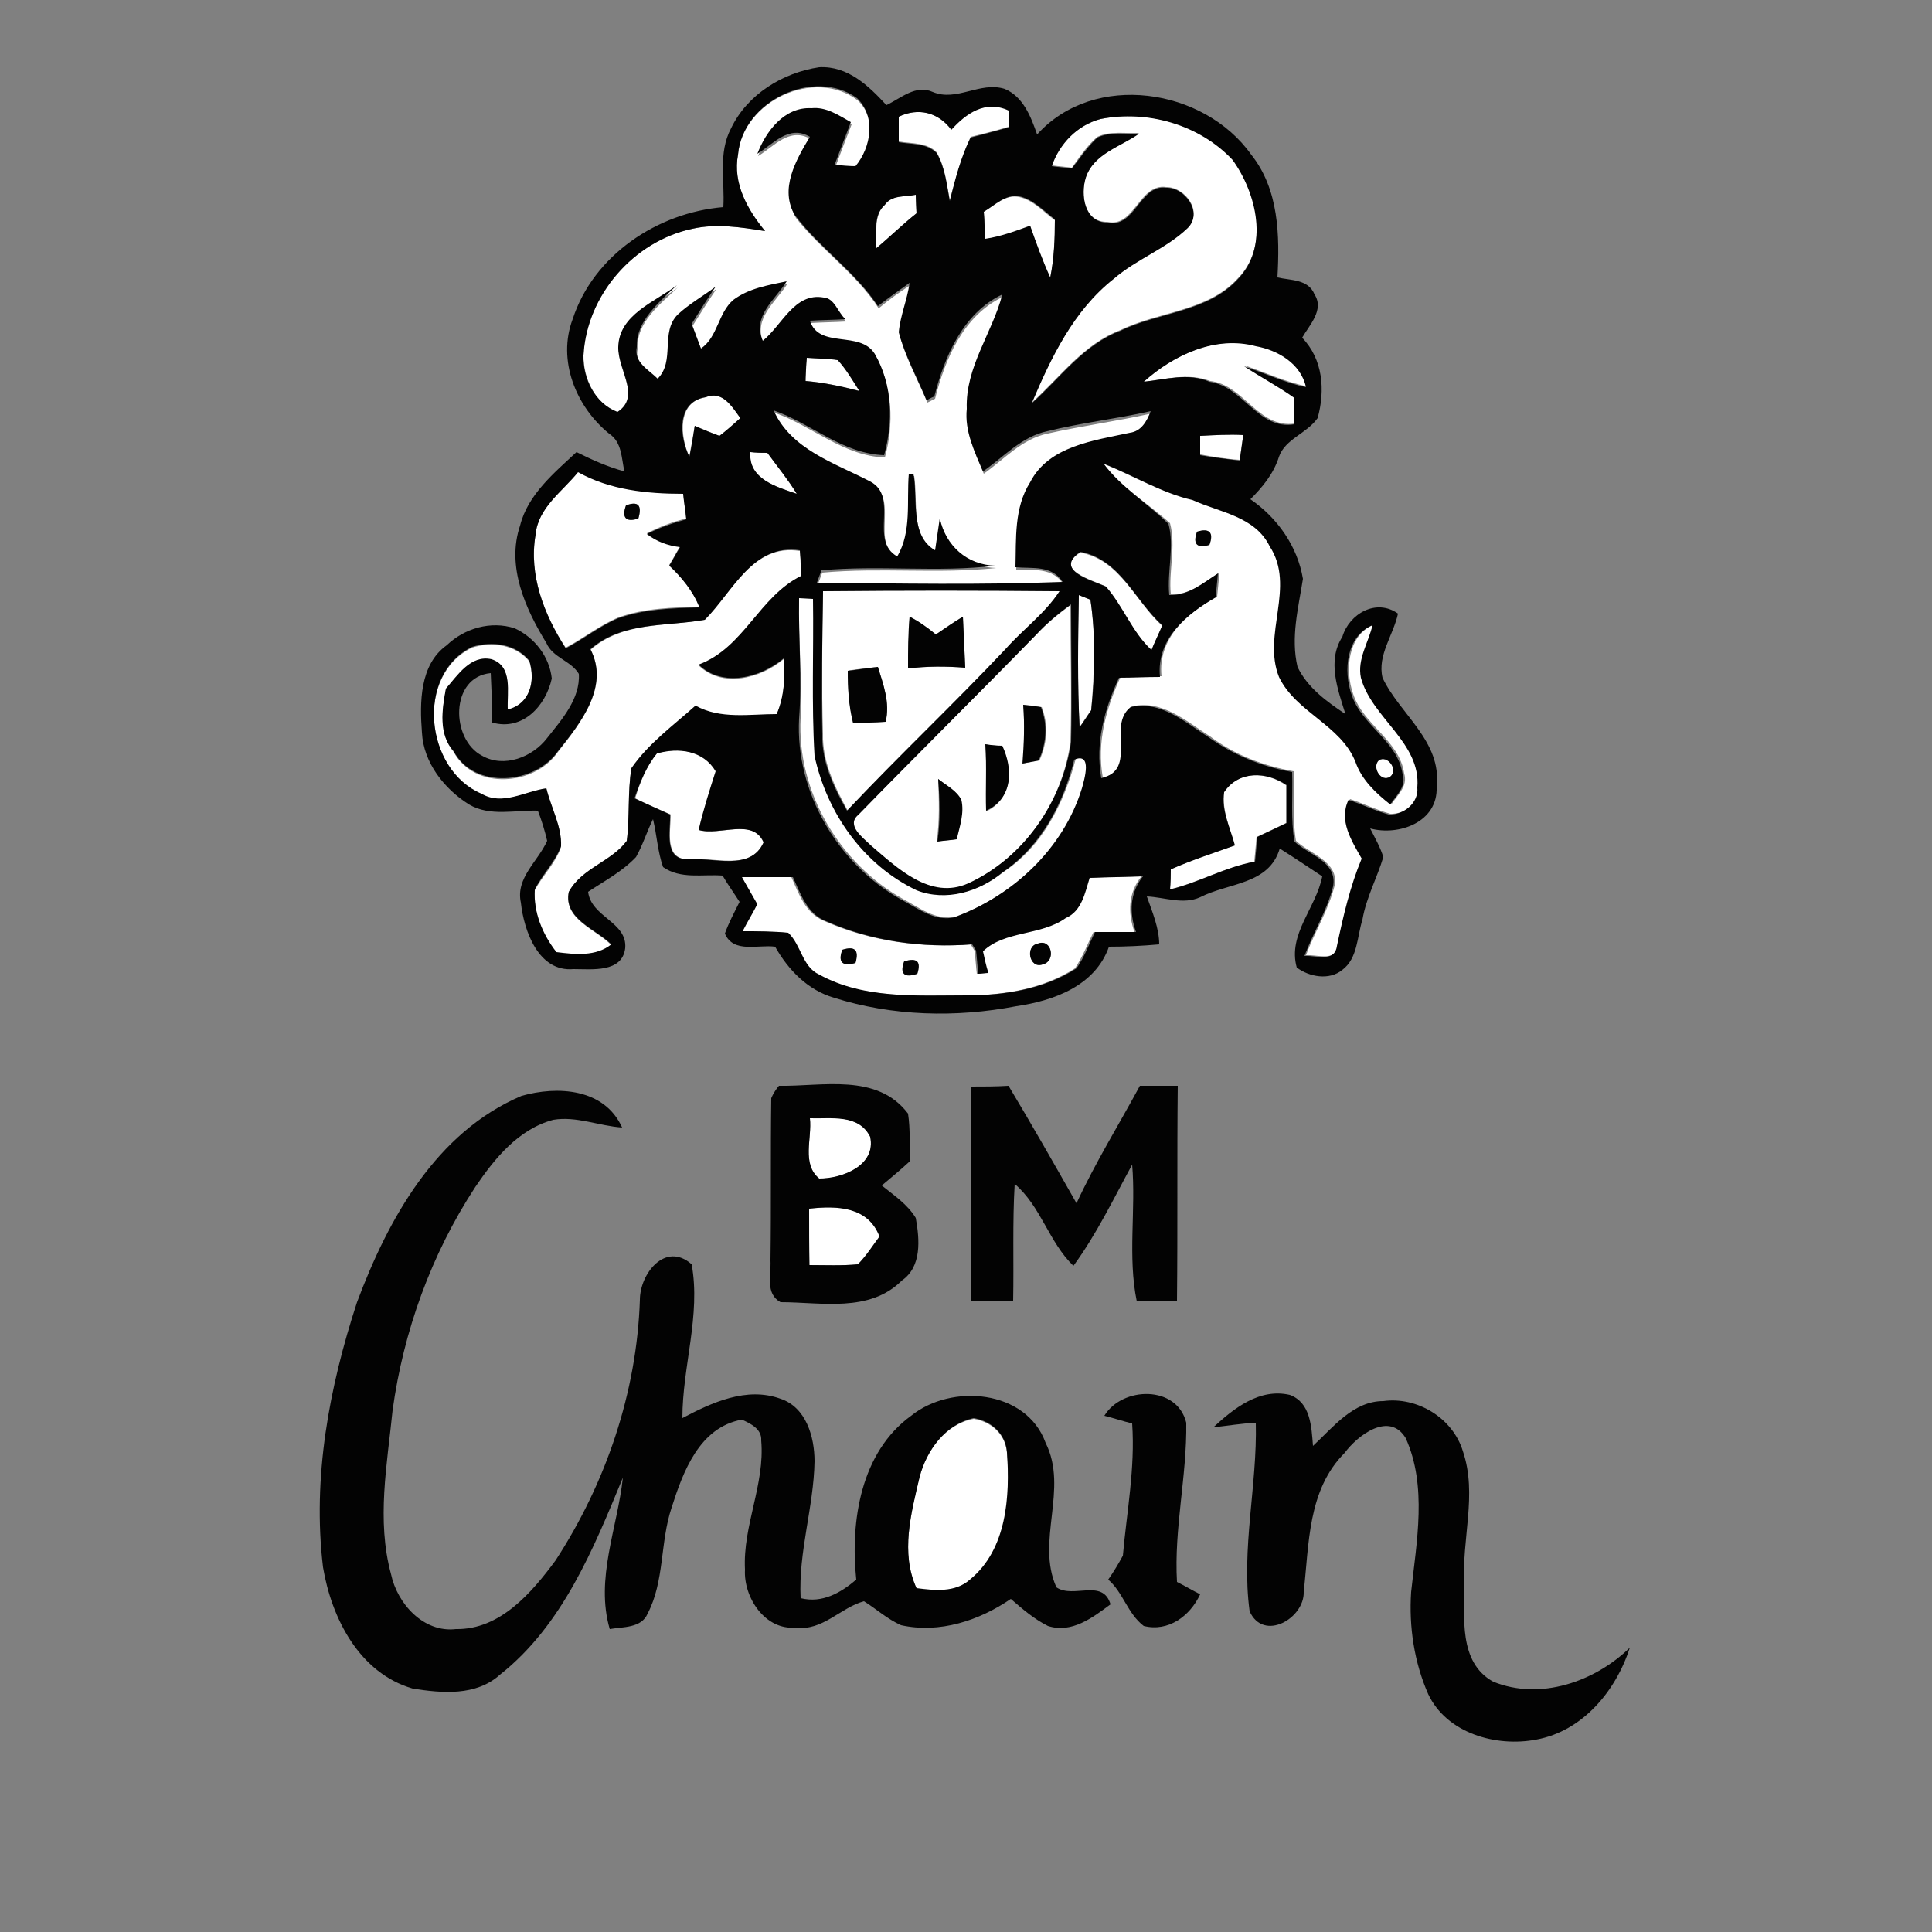 <?xml version="1.0" encoding="utf-8"?>
<!-- Generator: Adobe Illustrator 26.0.3, SVG Export Plug-In . SVG Version: 6.00 Build 0)  -->
<svg version="1.1" id="Layer_1" xmlns="http://www.w3.org/2000/svg" xmlns:xlink="http://www.w3.org/1999/xlink" x="0px" y="0px"
	 viewBox="0 0 250 250" style="enable-background:new 0 0 250 250;" xml:space="preserve">
<rect x="0" y="0" width="250" height="250" fill="#808080" stroke="none"/>
<style type="text/css">
	.st0{fill:#FFFFFF;}
	.st1{fill:#030303;}
</style>
<g id="_x23_ffffffff">
	<path class="st0" d="M95.5,20c0.6-6.9,9.9-11.3,15.5-7c2.5,2.4,1.9,6.3-0.2,8.8c-0.7-0.1-2-0.2-2.7-0.2c0.7-1.9,1.4-3.7,2.1-5.5
		c-1.6-0.9-3.2-1.9-5.1-1.8c-3.5-0.3-5.9,2.9-7,5.9c2.1-1.3,4.1-3.8,6.8-2.2c-1.8,3-3.9,6.8-1.9,10.2c3.3,4.2,7.8,7.2,10.7,11.7
		c1.3-1.1,2.7-2.1,4.1-3c-0.3,2.2-1.2,4.2-1.4,6.4c0.8,3.1,2.4,5.9,3.6,8.8c0.2-0.1,0.8-0.4,1-0.5c1.3-5.2,3.7-10.8,8.8-13.2
		c-1.3,5-4.8,9.4-4.6,14.8c-0.2,2.9,1,5.5,2.1,8.1c2.7-1.9,4.9-4.5,8.3-5.2c4.4-1,9-1.6,13.4-2.6c-0.5,1.3-1.2,2.5-2.7,2.8
		c-4.6,1.1-10.5,1.7-12.9,6.4c-2.1,3.3-1.8,7.3-1.9,11c2.2,0.1,4.7-0.3,6.1,1.9c-10.6,0.4-21.2,0.2-31.8,0.1l0.6-1.6
		c7.5-0.7,15,0.2,22.5-0.6c-3.7-0.1-6.4-2.6-7.2-6.1c-0.2,1.4-0.4,2.7-0.6,4.1c-3.3-1.8-2.3-6.6-2.8-9.9c-0.2,0-0.5,0-0.6,0
		c-0.3,3.6,0.4,7.4-1.5,10.7c-3.7-2.1,0.3-7.7-3.5-9.7c-4.6-2.4-10.2-4.2-12.5-9.2c4.9,1.7,8.9,5.6,14.3,5.8c1.2-4.3,1-9.2-1.2-13.1
		c-1.9-3.2-7.2-0.7-8.4-4.3c1.6-0.1,3.1-0.1,4.6-0.2c-0.9-0.8-1.4-2.7-2.8-2.8c-3.8-0.7-5.4,3.6-7.9,5.6c-1.4-3.2,1.6-5.3,3.1-7.7
		c-2.4,0.5-4.9,0.9-6.9,2.4c-2,1.7-2,4.8-4.2,6.3c-0.3-0.8-0.9-2.4-1.2-3.2c1-1.6,2-3.2,3.1-4.8c-1.6,1.2-3.4,2.2-4.9,3.6
		c-2.3,2.3-0.2,6-2.6,8.3c-1.2-1.2-3.1-2.1-2.7-4.1c-0.2-3.5,2.9-5.8,5.2-8c-2.8,2.2-7.4,3.8-7.6,8c-0.2,2.8,3,6.4-0.1,8.4
		C77,52.2,75.5,49,75.5,46c0.4-7.8,6.5-14.8,14.1-16.4c3.1-0.7,6.3-0.2,9.4,0.3C96.7,27.1,94.8,23.7,95.5,20z"/>
	<path class="st0" d="M116.3,15.1c2.5-1.2,5.1-0.6,6.8,1.6c1.9-2.2,4.4-4,7.4-2.5c0,0.6,0,1.7,0,2.2c-1.6,0.5-3.3,0.9-4.9,1.3
		c-1.2,2.6-1.9,5.4-2.7,8.2c-0.4-2.1-0.6-4.3-1.7-6.2c-1.3-1.3-3.2-1.1-4.9-1.4C116.3,17.3,116.3,16.2,116.3,15.1z"/>
	<path class="st0" d="M142.4,15.4c6.1-1.2,12.8,0.6,17.1,5.2c3.2,4.3,4.8,11.3,0.6,15.5c-3.9,4.2-10.2,4.2-15.1,6.6
		c-4.8,1.8-7.8,6.1-11.5,9.4c2.5-5.9,5.4-12,10.6-16.1c2.9-2.5,6.8-3.9,9.6-6.6c2-2-0.3-5.2-2.8-5.2c-3.5-0.5-4.1,5.3-7.6,4.5
		c-3,0.1-3.5-3.5-2.8-5.8c1.1-3.1,4.5-3.9,6.9-5.7c-1.8,0.1-3.7-0.3-5.4,0.5c-1.3,1.1-2.3,2.6-3.3,4c-0.6-0.1-1.9-0.2-2.6-0.3
		C137,18.6,139.4,16.2,142.4,15.4z"/>
	<path class="st0" d="M114.5,26.5c0.9-1.3,2.6-1,4-1.3c0,0.6,0,1.8,0.1,2.4c-1.8,1.5-3.5,3.1-5.3,4.6
		C113.6,30.3,112.9,27.9,114.5,26.5z"/>
	<path class="st0" d="M127.3,27.4c1.4-0.8,2.8-2.3,4.6-1.9c1.8,0.4,3.1,1.9,4.6,3c0,2.5-0.1,5-0.6,7.5c-1-2.2-1.8-4.5-2.6-6.7
		c-1.9,0.7-3.8,1.4-5.8,1.7C127.5,29.7,127.4,28.5,127.3,27.4z"/>
	<path class="st0" d="M148,49.4c3.9-3.5,9.3-6,14.6-4.7c2.8,0.6,5.8,2.3,6.5,5.3c-2.8-0.6-5.4-1.8-8-2.7c2.1,1.4,4.4,2.7,6.5,4.1
		c0,1.1,0,2.3,0,3.4c-4.8,0.7-6.6-5-11-5.5C153.7,48.2,150.8,49.1,148,49.4z"/>
	<path class="st0" d="M104.4,46.3c1.3,0.1,2.7,0,4.1,0.3c1.1,1.2,1.9,2.6,2.8,4c-2.3-0.6-4.7-1.1-7-1.3
		C104.2,48.3,104.3,47.3,104.4,46.3z"/>
	<path class="st0" d="M89.2,59.1c-1.2-2.6-1.6-7.1,2.1-7.7c2.2-0.9,3.4,1.2,4.5,2.7c-0.8,0.8-1.7,1.6-2.7,2.3
		c-1.1-0.4-2.2-0.9-3.2-1.3C89.7,56.4,89.4,57.8,89.2,59.1z"/>
	<path class="st0" d="M155.3,56.4c1.9-0.1,3.7-0.2,5.6-0.2c-0.2,1.1-0.3,2.2-0.5,3.3c-1.7-0.1-3.4-0.4-5.1-0.7
		C155.3,58.3,155.3,57,155.3,56.4z"/>
	<path class="st0" d="M97.1,58.5c0.6,0,1.7,0.1,2.2,0.1c1.3,1.7,2.7,3.4,3.8,5.3C100.5,63,96.8,62,97.1,58.5z"/>
	<path class="st0" d="M142.8,60c3.9,1.6,7.5,3.8,11.7,4.6c3.5,1.6,8.1,2.1,10,6c3.4,5.2-1.1,11.4,1.2,16.9c2.2,4.6,8,6.2,9.9,11
		c0.9,2.3,2.6,4,4.5,5.5c0.8-1.2,2.1-2.3,1.6-3.9c-0.6-4.3-5.3-6.3-6.6-10.3c-1.1-3.1-0.7-7.6,2.7-9c-0.5,2.3-2,4.4-1.5,6.8
		c1.5,5.2,7.8,8.3,7.3,14.2c0.2,2-1.8,3.6-3.7,3.5c-1.8-0.5-3.4-1.3-5.2-1.9c-1.4,2.7,0.4,5.3,1.7,7.6c-1.6,3.6-2.4,7.5-3.2,11.3
		c-0.3,2.2-2.7,1.2-4.2,1.3c1.1-3,2.9-5.8,3.7-9c0.6-3.1-3.2-4.1-5-5.8c-0.5-3-0.2-6-0.3-9c-3.9-0.7-7.6-2.1-10.8-4.5
		c-3-1.9-6.2-4.8-10.1-3.9c-3.1,2.3,1,8.1-3.8,9.2c-0.8-4.5,0.4-8.9,2.3-13c1.8,0,3.5-0.1,5.3-0.1c-0.5-4.9,3.3-8.2,7.2-10.3
		c0.1-1,0.2-2.1,0.3-3.1c-2,1.3-3.9,2.9-6.3,2.8c-0.3-3,0.7-6.2-0.1-9.2C148.5,65.1,145.1,63.1,142.8,60 M154.9,68.8
		c-0.6,1.6,0,2.2,1.6,1.7C157,68.9,156.5,68.3,154.9,68.8z"/>
	<path class="st0" d="M69.3,69.2c0.3-3.5,3.4-5.6,5.5-8.2c4.2,2.3,8.9,2.8,13.6,2.8c0.1,1.1,0.3,2.2,0.4,3.3
		c-1.8,0.4-3.5,1.1-5.1,1.9c1.3,1,2.7,1.5,4.3,1.7c-0.5,0.8-0.9,1.6-1.4,2.4c1.6,1.6,3,3.3,3.9,5.4c-3.5,0.1-7.2,0.2-10.5,1.4
		c-2.4,1-4.5,2.7-6.8,3.9C70.4,79.6,68.4,74.4,69.3,69.2 M81,65.4c-0.5,1.7,0,2.2,1.6,1.7C83.1,65.4,82.6,64.8,81,65.4z"/>
	<path class="st0" d="M91.2,80.2c3.6-3.6,6.2-9.9,12.3-8.9c0.1,1.1,0.1,2.2,0.2,3.3c-5.5,2.7-7.4,9.3-13.3,11.5c3.1,3,8,1.7,11-0.8
		c0.2,2.4,0.1,4.9-0.9,7.2c-3.5,0-7.3,0.7-10.5-1.1c-2.8,2.6-6,4.9-8.3,8.1c-0.5,3.1-0.2,6.3-0.6,9.4c-2,2.7-5.9,3.5-7.5,6.6
		c-0.7,3.5,3.6,4.8,5.5,6.8c-2,1.6-4.7,1.4-7.1,1c-1.8-2.2-3-5.2-2.8-8.1c1-1.9,2.7-3.5,3.4-5.6c0.1-2.6-1.3-5-1.9-7.5
		c-2.8,0.3-5.8,2.3-8.4,0.7c-7.3-3.1-8.6-15.4-1.2-19c2.6-0.8,5.6-0.4,7.4,1.8c0.8,2.6,0.1,5.5-2.8,6.3c-0.2-2.2,0.7-5.7-2.1-6.5
		c-2.7-0.7-4.3,2.1-5.9,3.8c-0.5,2.7-0.9,5.8,1,8.1c2.7,5,10.5,4.4,13.5,0c2.9-3.7,6.7-8.4,4.2-13.2C80.6,80.4,86.2,81.1,91.2,80.2z
		"/>
	<path class="st0" d="M143.1,75.9c-1.8-0.9-6.9-2.2-3.3-4.4c5.2,1,7,6.2,10.6,9.5c-0.4,0.8-1.1,2.4-1.4,3.2
		C146.5,81.8,145.4,78.5,143.1,75.9z"/>
	<path class="st0" d="M106.5,76.5c10.2-0.1,20.4-0.1,30.7,0c-1.9,2.9-4.7,5-7,7.5c-6.7,7.1-13.8,13.8-20.5,20.9
		c-1.7-3.1-3.3-6.4-3.2-9.9C106.3,88.9,106.4,82.7,106.5,76.5 M117.7,79.8c-0.1,2.2-0.2,4.4-0.2,6.7c2.5-0.3,4.9-0.3,7.4-0.1
		c-0.1-2.2-0.2-4.4-0.3-6.6c-1.2,0.7-2.3,1.5-3.5,2.3C120,81.2,118.9,80.4,117.7,79.8 M109.7,86.8c0,2.3,0.2,4.5,0.7,6.8
		c1.4-0.1,2.8-0.1,4.2-0.2c0.6-2.4-0.3-4.8-1-7.1C112.6,86.4,110.6,86.6,109.7,86.8z"/>
	<path class="st0" d="M103.4,77.4l2,0c0,6.8-0.3,13.6,0.2,20.3c1.6,7.4,6.3,14.1,13.2,17.4c3.8,1.5,8,0.2,11.1-2.3
		c5-3.3,7.8-8.9,9.3-14.6c2.4-1,1.3,2.6,1,3.7c-2.4,7.8-9,13.9-16.5,16.7c-2.6,0.6-4.8-1.2-6.9-2.3c-8.2-4.6-13.7-13.9-13.2-23.4
		C103.8,87.8,103.3,82.6,103.4,77.4z"/>
	<path class="st0" d="M139.6,77l1.5,0.6c0.7,4.7,0.5,9.6,0.1,14.3c-0.4,0.5-1.1,1.6-1.5,2.2C139.4,88.4,139.5,82.7,139.6,77z"/>
	<path class="st0" d="M134.1,82.1c1.3-1.4,2.8-2.6,4.4-3.8c0,5.9,0.2,11.8,0,17.8c-1.1,7.8-6.1,15-13.3,18.3
		c-4.8,2.2-9.2-2-12.6-4.9c-0.9-1-3.3-2.6-1.6-4C118.7,97.6,126.5,89.9,134.1,82.1 M132.4,91.2c0.2,2.5,0.1,5.1,0,7.6
		c0.5-0.1,1.6-0.3,2.1-0.4c1-2.2,1.2-4.6,0.3-6.9C134.1,91.4,133,91.2,132.4,91.2 M127.5,96.3c0.2,2.9,0.1,5.8,0.1,8.7
		c3.4-1.6,3.4-5.4,2.1-8.4C129.1,96.5,128,96.4,127.5,96.3 M121.4,100.8c0.1,2.7,0.2,5.4-0.2,8.1c0.6-0.1,1.9-0.2,2.5-0.3
		c0.4-1.7,1-3.4,0.6-5.1C123.8,102.3,122.5,101.7,121.4,100.8z"/>
	<path class="st0" d="M85,97.5c2.8-0.9,6.1-0.4,7.7,2.3c-0.8,2.5-1.6,5-2.2,7.6c2.7,0.8,7-1.6,8.4,1.6c-1.8,3.8-6.5,1.8-9.8,2.2
		c-3.2,0-2.3-3.7-2.3-5.8c-1.6-0.7-3.1-1.3-4.6-2.1C82.8,101.3,83.6,99.2,85,97.5z"/>
	<path class="st0" d="M178.4,98.4c1.2-0.7,2.6,1.2,1.5,2.1C178.7,101.3,177.5,99.3,178.4,98.4z"/>
	<path class="st0" d="M158.4,102.5c1.8-2.8,5.4-2.7,8-0.9c0,1.6,0,3.2,0,4.9c-1.2,0.6-2.5,1.2-3.8,1.8c-0.1,1.1-0.2,2.1-0.3,3.2
		c-3.8,0.7-7.2,2.7-11,3.6c0-0.6,0.1-1.9,0.1-2.6c2.7-1.2,5.6-2.1,8.3-3.1C159.2,107.1,158.1,104.9,158.4,102.5z"/>
	<path class="st0" d="M96,113.5c2.2,0,4.3,0,6.4,0c1,2.2,1.8,4.7,4.3,5.7c5.9,2.6,12.5,3.5,18.9,3l0.5,0.8c0.1,0.7,0.2,2.2,0.3,3
		c0.3,0,1-0.1,1.3-0.1c-0.3-0.9-0.5-1.8-0.7-2.8c2.8-2.8,7.5-2,10.7-4.3c2.1-0.9,2.5-3.2,3.1-5.2c2.3-0.1,4.6-0.2,6.9-0.2
		c-1.7,2.1-1.8,4.7-0.9,7.2c-1.8,0-3.5,0-5.3,0c-0.8,1.6-1.4,3.2-2.4,4.7c-4.2,2.7-9.3,3.5-14.2,3.5c-6.4,0-13.3,0.5-19.1-2.7
		c-2.2-1-2.3-3.8-4-5.4c-1.9-0.2-3.9-0.1-5.9-0.2c0.7-1.2,1.3-2.3,1.9-3.5C97.3,115.8,96.6,114.7,96,113.5 M134.3,122.1
		c-1.7,0.3-1.1,3.3,0.6,2.7C136.7,124.4,136.1,121.4,134.3,122.1 M109,122.9c-0.6,1.6,0,2.2,1.7,1.7
		C111.1,122.9,110.6,122.4,109,122.9 M117,124.4c-0.6,1.6,0,2.1,1.7,1.6C119.2,124.5,118.6,123.9,117,124.4z"/>
	<path class="st0" d="M104.8,144.7c2.7,0,6.3-0.6,7.8,2.4c0.8,3.7-3.6,5.5-6.6,5.4C103.7,150.6,105.1,147.3,104.8,144.7z"/>
	<path class="st0" d="M104.7,156.4c3.6-0.4,7.6-0.3,9.2,3.6c-0.9,1.2-1.7,2.5-2.8,3.6c-2.1,0.2-4.2,0.1-6.3,0.1
		C104.7,161.3,104.7,158.9,104.7,156.4z"/>
	<path class="st0" d="M119,191.1c0.9-3.4,3.3-6.8,7-7.5c2.3,0.4,4.1,2,4.3,4.4c0.5,5.7,0,12.6-4.8,16.5c-1.9,1.7-4.6,1.4-6.9,1.1
		C116.5,201,117.9,195.8,119,191.1z"/>
</g>
<g id="_x23_030303ff">
	<path class="st1" d="M94.6,16.6c2.1-4.4,6.7-7.2,11.4-7.9c3.7-0.2,6.4,2.4,8.7,4.9c1.9-0.9,3.8-2.7,6-1.7c3.1,1.3,6.1-1.4,9.3-0.4
		c2.4,1,3.4,3.6,4.2,5.9c7.4-8.2,21.6-6,27.7,2.6c3.6,4.5,3.7,10.5,3.4,15.9c1.7,0.4,4,0.2,4.8,2.2c1.3,2-0.7,4-1.6,5.6
		c2.7,2.8,3,6.8,2,10.4c-1.4,2-4.2,2.7-5,5c-0.7,2.2-2.1,3.9-3.7,5.5c3.5,2.4,6.1,6.1,6.8,10.3c-0.6,3.8-1.6,7.6-0.7,11.4
		c1.3,2.7,3.8,4.5,6.2,6.1c-1-3.2-2.4-6.9-0.4-10c0.9-3,4.4-5,7.2-3c-0.6,2.8-2.7,5.4-2,8.3c2.2,4.7,7.7,8.2,7,14.1
		c0.2,4.6-4.9,6.4-8.6,5.4c0.6,1.2,1.3,2.4,1.7,3.7c-0.8,2.7-2.2,5.2-2.7,8.1c-0.7,2.2-0.6,5-2.6,6.5c-1.7,1.4-4.3,0.9-5.9-0.3
		c-1.2-4.3,2.5-7.7,3.3-11.8c-1.8-1.2-3.6-2.4-5.5-3.6c-1.4,4.7-6.6,4.4-10.3,6.3c-2.2,1-4.6,0-6.9-0.1c0.7,2,1.6,4.1,1.6,6.2
		c-2.2,0.2-4.4,0.3-6.5,0.3c-1.8,5.1-7.2,7-12,7.7c-7.8,1.5-16,1.3-23.6-1.1c-3.4-1-5.9-3.6-7.6-6.6c-2.2-0.3-5.4,0.9-6.5-1.7
		c0.5-1.4,1.2-2.7,1.9-4.1c-0.7-1.1-1.5-2.2-2.2-3.4c-2.6-0.2-5.4,0.5-7.7-1.1c-0.7-2-0.8-4.1-1.3-6.2c-0.8,1.6-1.3,3.3-2.2,4.9
		c-1.8,1.9-4.1,3.1-6.2,4.5c0.4,3.3,5.1,3.9,4.8,7.3c-0.4,3.2-4.3,2.7-6.7,2.7c-4.5,0.4-6.4-4.9-6.8-8.6c-0.7-3.2,2.2-5.3,3.4-8
		c-0.3-1.3-0.7-2.6-1.2-3.9c-2.9-0.1-6.2,0.8-8.9-0.8c-3.2-2-5.9-5.4-6.1-9.3c-0.3-3.9-0.3-8.8,3.2-11.3c2.3-2.2,5.7-3.2,8.8-2.2
		c2.6,1.2,4.5,3.7,4.8,6.5c-0.8,3.6-3.8,6.8-7.7,5.7c0-2.2-0.1-4.3-0.2-6.4c-5.3,0.5-5.2,8.6-1.1,10.7c2.8,1.6,6.5,0.2,8.4-2.3
		c1.9-2.4,4.3-5.1,4.1-8.3c-1-1.7-3.4-2.1-4.2-4C68,78.8,65.5,73.3,67.3,68c1-4,4.4-6.8,7.3-9.5c2,1,4,1.9,6.2,2.5
		c-0.4-1.7-0.3-3.8-2-4.9c-4.3-3.5-6.7-9.5-4.7-14.8c2.7-8.3,11-13.8,19.5-14.5C93.8,23.4,92.9,19.8,94.6,16.6 M95.5,20
		c-0.7,3.7,1.2,7.1,3.5,9.9c-3.1-0.5-6.3-1-9.4-0.3C82,31.2,75.9,38.2,75.5,46c-0.1,3,1.5,6.2,4.4,7.3c3.1-2,0-5.6,0.1-8.4
		c0.1-4.2,4.7-5.8,7.6-8c-2.3,2.2-5.3,4.6-5.2,8c-0.4,2,1.5,2.9,2.7,4.1c2.3-2.3,0.3-6,2.6-8.3c1.5-1.4,3.3-2.4,4.9-3.6
		c-1.1,1.6-2.1,3.2-3.1,4.8c0.3,0.8,0.9,2.4,1.2,3.2c2.2-1.5,2.2-4.6,4.2-6.3c2-1.5,4.5-1.9,6.9-2.4c-1.5,2.4-4.5,4.5-3.1,7.7
		c2.5-2,4.1-6.3,7.9-5.6c1.4,0.1,1.8,1.9,2.8,2.8c-1.5,0.1-3.1,0.1-4.6,0.2c1.2,3.7,6.5,1.2,8.4,4.3c2.3,4,2.4,8.8,1.2,13.1
		c-5.4-0.2-9.4-4.1-14.3-5.8c2.3,5.1,7.9,6.8,12.5,9.2c3.8,2-0.2,7.6,3.5,9.7c1.9-3.2,1.2-7.1,1.5-10.7c0.2,0,0.5,0,0.6,0
		c0.6,3.2-0.5,8,2.8,9.9c0.2-1.4,0.4-2.7,0.6-4.1c0.8,3.5,3.5,6,7.2,6.1c-7.5,0.9-15-0.1-22.5,0.6l-0.6,1.6
		c10.6,0.1,21.2,0.3,31.8-0.1c-1.4-2.2-3.9-1.7-6.1-1.9c0.1-3.7-0.2-7.7,1.9-11c2.4-4.7,8.3-5.4,12.9-6.4c1.5-0.2,2.2-1.5,2.7-2.8
		c-4.4,1-9,1.5-13.4,2.6c-3.3,0.7-5.6,3.3-8.3,5.2c-1.1-2.6-2.4-5.2-2.1-8.1c-0.2-5.4,3.3-9.8,4.6-14.8c-5.1,2.4-7.5,8.1-8.8,13.2
		c-0.3,0.1-0.8,0.4-1,0.5c-1.2-2.9-2.8-5.8-3.6-8.8c0.2-2.2,1.1-4.2,1.4-6.4c-1.4,1-2.8,2-4.1,3c-3-4.5-7.5-7.5-10.7-11.7
		c-2.1-3.4,0.1-7.2,1.9-10.2c-2.7-1.6-4.7,0.9-6.8,2.2c1.1-2.9,3.5-6.1,7-5.9c1.9-0.2,3.5,0.9,5.1,1.8c-0.7,1.8-1.4,3.7-2.1,5.5
		c0.7,0.1,2,0.2,2.7,0.2c2-2.4,2.7-6.4,0.2-8.8C105.4,8.7,96.1,13,95.5,20 M116.3,15.1c0,1.1,0,2.2,0,3.3c1.7,0.3,3.6,0.1,4.9,1.4
		c1.1,1.9,1.3,4.1,1.7,6.2c0.7-2.8,1.4-5.6,2.7-8.2c1.7-0.4,3.3-0.9,4.9-1.3c0-0.6,0-1.7,0-2.2c-3-1.4-5.5,0.4-7.4,2.5
		C121.4,14.5,118.8,13.9,116.3,15.1 M142.4,15.4c-3,0.8-5.3,3.2-6.3,6.1c0.6,0.1,1.9,0.2,2.6,0.3c1.1-1.4,2-2.8,3.3-4
		c1.7-0.8,3.6-0.4,5.4-0.5c-2.4,1.7-5.9,2.6-6.9,5.7c-0.7,2.2-0.2,5.8,2.8,5.8c3.6,0.8,4.2-5,7.6-4.5c2.4-0.1,4.8,3.2,2.8,5.2
		c-2.8,2.7-6.6,4-9.6,6.6c-5.2,4.1-8.1,10.2-10.6,16.1c3.7-3.3,6.7-7.6,11.5-9.4c4.9-2.4,11.2-2.4,15.1-6.6
		c4.2-4.2,2.5-11.2-0.6-15.5C155.2,16.1,148.4,14.2,142.4,15.4 M114.5,26.5c-1.6,1.4-1,3.8-1.2,5.7c1.8-1.5,3.5-3.2,5.3-4.6
		c0-0.6-0.1-1.8-0.1-2.4C117.1,25.5,115.4,25.2,114.5,26.5 M127.3,27.4c0.1,1.2,0.1,2.3,0.2,3.5c2-0.3,3.9-1,5.8-1.7
		c0.8,2.3,1.6,4.5,2.6,6.7c0.5-2.5,0.6-5,0.6-7.5c-1.4-1.1-2.8-2.6-4.6-3C130.1,25.1,128.8,26.5,127.3,27.4 M148,49.4
		c2.8-0.3,5.8-1.2,8.5,0c4.4,0.6,6.3,6.3,11,5.5c0-1.1,0-2.3,0-3.4c-2.1-1.5-4.4-2.7-6.5-4.1c2.7,0.9,5.2,2.1,8,2.7
		c-0.7-3.1-3.7-4.8-6.5-5.3C157.3,43.4,151.9,45.9,148,49.4 M104.4,46.3c-0.1,1-0.1,2-0.2,3c2.4,0.2,4.7,0.7,7,1.3
		c-0.9-1.4-1.7-2.8-2.8-4C107.1,46.4,105.7,46.4,104.4,46.3 M89.2,59.1c0.3-1.3,0.5-2.7,0.7-4c1.1,0.5,2.1,0.9,3.2,1.3
		c0.9-0.7,1.8-1.5,2.7-2.3c-1.1-1.5-2.3-3.6-4.5-2.7C87.5,52,87.9,56.5,89.2,59.1 M155.3,56.4c0,0.6,0,1.9,0,2.5
		c1.7,0.3,3.4,0.5,5.1,0.7c0.2-1.1,0.3-2.2,0.5-3.3C159,56.2,157.1,56.3,155.3,56.4 M97.1,58.5c-0.3,3.5,3.4,4.5,6,5.4
		c-1.1-1.8-2.5-3.5-3.8-5.3C98.8,58.6,97.7,58.6,97.1,58.5 M142.8,60c2.3,3.1,5.7,5.1,8.4,7.8c0.8,2.9-0.2,6.1,0.1,9.2
		c2.5,0.1,4.4-1.6,6.3-2.8c-0.1,1-0.2,2.1-0.3,3.1c-3.8,2.2-7.7,5.4-7.2,10.3c-1.8,0-3.5,0.1-5.3,0.1c-1.9,4.1-3.1,8.4-2.3,13
		c4.8-1.1,0.7-6.8,3.8-9.2c3.9-0.9,7.1,2,10.1,3.9c3.2,2.3,6.9,3.8,10.8,4.5c0.1,3-0.2,6.1,0.3,9c1.8,1.7,5.6,2.6,5,5.8
		c-0.8,3.2-2.6,6-3.7,9c1.5-0.1,3.9,0.9,4.2-1.3c0.8-3.8,1.7-7.7,3.2-11.3c-1.3-2.3-3-4.9-1.7-7.6c1.8,0.6,3.4,1.4,5.2,1.9
		c1.9,0.1,3.9-1.5,3.7-3.5c0.5-5.8-5.9-9-7.3-14.2c-0.5-2.4,1-4.6,1.5-6.8c-3.4,1.4-3.8,5.9-2.7,9c1.3,4,6,6,6.6,10.3
		c0.5,1.6-0.8,2.7-1.6,3.9c-1.9-1.5-3.7-3.2-4.5-5.5c-1.9-4.8-7.7-6.4-9.9-11c-2.2-5.5,2.2-11.7-1.2-16.9c-1.9-3.9-6.5-4.4-10-6
		C150.3,63.8,146.7,61.5,142.8,60 M69.3,69.2c-0.9,5.2,1.1,10.3,3.9,14.7c2.3-1.2,4.4-2.9,6.8-3.9c3.4-1.2,7-1.3,10.5-1.4
		c-0.8-2.1-2.3-3.9-3.9-5.4c0.5-0.8,0.9-1.6,1.4-2.4c-1.6-0.2-3-0.7-4.3-1.7c1.6-0.8,3.3-1.4,5.1-1.9c-0.1-1.1-0.3-2.2-0.4-3.3
		c-4.7,0-9.5-0.5-13.6-2.8C72.8,63.6,69.6,65.7,69.3,69.2 M91.2,80.2c-5,0.9-10.7,0.2-14.8,3.8c2.5,4.8-1.3,9.6-4.2,13.2
		c-3,4.3-10.8,5-13.5,0c-2-2.2-1.5-5.4-1-8.1c1.5-1.7,3.2-4.4,5.9-3.8c2.8,0.9,2,4.3,2.1,6.5c2.9-0.7,3.6-3.7,2.8-6.3
		c-1.8-2.2-4.8-2.6-7.4-1.8c-7.4,3.6-6.1,15.9,1.2,19c2.7,1.6,5.6-0.3,8.4-0.7c0.6,2.5,2,4.9,1.9,7.5c-0.8,2.1-2.4,3.6-3.4,5.6
		c-0.2,2.9,1,5.8,2.8,8.1c2.4,0.3,5.1,0.6,7.1-1c-2-2-6.2-3.3-5.5-6.8c1.7-3.1,5.5-3.9,7.5-6.6c0.4-3.1,0.1-6.3,0.6-9.4
		c2.2-3.2,5.4-5.5,8.3-8.1c3.2,1.8,7,1.1,10.5,1.1c1-2.3,1.1-4.8,0.9-7.2c-3,2.5-7.9,3.8-11,0.8c5.9-2.2,7.8-8.8,13.3-11.5
		c0-1.1-0.1-2.2-0.2-3.3C97.4,70.3,94.8,76.6,91.2,80.2 M143.1,75.9c2.2,2.5,3.4,5.9,5.9,8.2c0.3-0.8,1.1-2.4,1.4-3.2
		c-3.6-3.2-5.4-8.5-10.6-9.5C136.3,73.8,141.3,75.1,143.1,75.9 M106.5,76.5c-0.1,6.2-0.2,12.3-0.1,18.5c-0.1,3.6,1.5,6.9,3.2,9.9
		c6.7-7.1,13.8-13.8,20.5-20.9c2.3-2.6,5.1-4.6,7-7.5C126.9,76.4,116.7,76.4,106.5,76.5 M103.4,77.4c-0.1,5.2,0.4,10.4,0,15.6
		c-0.5,9.5,5,18.8,13.2,23.4c2.1,1.1,4.4,2.9,6.9,2.3c7.6-2.8,14.1-8.9,16.5-16.7c0.3-1.1,1.4-4.7-1-3.7c-1.4,5.7-4.3,11.2-9.3,14.6
		c-3,2.5-7.3,3.8-11.1,2.3c-6.9-3.3-11.6-10-13.2-17.4c-0.4-6.8-0.1-13.6-0.2-20.3L103.4,77.4 M139.6,77c-0.1,5.7-0.2,11.4,0.1,17.1
		c0.4-0.5,1.1-1.6,1.5-2.2c0.5-4.7,0.6-9.6-0.1-14.3L139.6,77 M134.1,82.1c-7.6,7.8-15.4,15.5-23,23.3c-1.7,1.4,0.6,3,1.6,4
		c3.4,2.9,7.7,7.1,12.6,4.9c7.2-3.3,12.2-10.6,13.3-18.3c0.1-5.9,0-11.8,0-17.8C136.9,79.4,135.4,80.7,134.1,82.1 M85,97.5
		c-1.4,1.7-2.2,3.8-2.9,5.8c1.5,0.7,3.1,1.4,4.6,2.1c0.1,2.1-0.9,5.8,2.3,5.8c3.3-0.3,8.1,1.6,9.8-2.2c-1.4-3.2-5.7-0.8-8.4-1.6
		c0.6-2.6,1.4-5.1,2.2-7.6C91,97.1,87.8,96.7,85,97.5 M178.4,98.4c-0.9,0.9,0.3,2.9,1.5,2.1C181,99.6,179.5,97.6,178.4,98.4
		 M158.4,102.5c-0.4,2.4,0.8,4.6,1.4,6.9c-2.8,1-5.6,1.9-8.3,3.1c0,0.6,0,1.9-0.1,2.6c3.8-0.9,7.1-2.9,11-3.6
		c0.1-1.1,0.2-2.1,0.3-3.2c1.3-0.6,2.5-1.2,3.8-1.8c0-1.6,0-3.2,0-4.9C163.9,99.8,160.3,99.7,158.4,102.5 M96,113.5
		c0.7,1.2,1.3,2.3,2,3.5c-0.6,1.2-1.3,2.3-1.9,3.5c2,0,3.9,0,5.9,0.2c1.7,1.6,1.8,4.4,4,5.4c5.8,3.2,12.7,2.7,19.1,2.7
		c4.9,0,10-0.8,14.2-3.5c1-1.4,1.6-3.1,2.4-4.7c1.8,0,3.5,0,5.3,0c-0.9-2.5-0.8-5.1,0.9-7.2c-2.3,0.1-4.6,0.1-6.9,0.2
		c-0.6,1.9-1,4.3-3.1,5.2c-3.2,2.3-7.9,1.6-10.7,4.3c0.2,0.9,0.4,1.9,0.7,2.8c-0.3,0-1,0.1-1.3,0.1c-0.1-0.7-0.2-2.2-0.3-3l-0.5-0.8
		c-6.4,0.5-13-0.4-18.9-3c-2.4-0.9-3.3-3.5-4.3-5.7C100.3,113.5,98.1,113.5,96,113.5z"/>
	<path class="st1" d="M81,65.4c1.6-0.6,2.1,0,1.6,1.7C81,67.6,80.4,67,81,65.4z"/>
	<path class="st1" d="M154.9,68.8c1.6-0.5,2.2,0.1,1.6,1.7C154.9,71,154.3,70.4,154.9,68.8z"/>
	<path class="st1" d="M117.7,79.8c1.2,0.6,2.3,1.4,3.4,2.3c1.2-0.8,2.3-1.6,3.5-2.3c0.1,2.2,0.2,4.4,0.3,6.6c-2.5-0.2-5-0.2-7.4,0.1
		C117.5,84.2,117.5,82,117.7,79.8z"/>
	<path class="st1" d="M109.7,86.8c1-0.1,2.9-0.4,3.9-0.5c0.7,2.3,1.6,4.6,1,7.1c-1.4,0.1-2.8,0.1-4.2,0.2
		C109.8,91.3,109.7,89,109.7,86.8z"/>
	<path class="st1" d="M132.4,91.2c0.6,0.1,1.8,0.2,2.3,0.3c0.9,2.3,0.7,4.7-0.3,6.9c-0.5,0.1-1.6,0.3-2.1,0.4
		C132.5,96.3,132.6,93.7,132.4,91.2z"/>
	<path class="st1" d="M127.5,96.3c0.5,0.1,1.6,0.2,2.2,0.2c1.4,3,1.4,6.8-2.1,8.4C127.5,102.1,127.7,99.2,127.5,96.3z"/>
	<path class="st1" d="M121.4,100.8c1,0.8,2.4,1.5,3,2.7c0.4,1.7-0.2,3.4-0.6,5.1c-0.6,0.1-1.9,0.2-2.5,0.3
		C121.7,106.2,121.6,103.5,121.4,100.8z"/>
	<path class="st1" d="M134.3,122.1c1.8-0.7,2.4,2.3,0.6,2.7C133.2,125.4,132.6,122.4,134.3,122.1z"/>
	<path class="st1" d="M109,122.9c1.6-0.5,2.2,0,1.7,1.7C109,125.1,108.4,124.5,109,122.9z"/>
	<path class="st1" d="M117,124.4c1.7-0.5,2.2,0,1.7,1.6C117,126.6,116.4,126,117,124.4z"/>
	<path class="st1" d="M125.6,140.6c1.6,0,3.3,0,4.9-0.1c3,5,5.9,10.1,8.8,15.2c2.4-5.2,5.5-10.2,8.2-15.2c1.6,0,3.3,0,4.9,0
		c-0.1,9.3,0,18.5-0.1,27.8c-1.7,0-3.5,0.1-5.2,0.1c-1.2-5.8-0.1-11.8-0.6-17.7c-2.4,4.4-4.6,9-7.6,13.1c-3.2-3.1-4.2-7.7-7.6-10.6
		c-0.3,5-0.1,10.1-0.2,15.1c-1.8,0.1-3.7,0.1-5.5,0.1C125.6,159.1,125.6,149.9,125.6,140.6z"/>
	<path class="st1" d="M67.5,141.8c4.6-1.3,10.7-1,13,4.1c-3-0.2-5.9-1.5-8.9-1c-4.5,1.2-7.6,5-10.1,8.7c-5.7,8.7-9.3,18.7-10.7,28.9
		c-0.7,7-2.1,14.2-0.2,21.2c0.8,3.8,4.2,7.6,8.4,7.1c5.7,0.1,9.8-4.7,12.9-8.9c6.5-10,10.5-21.7,10.9-33.7c0-3.4,3.3-7.6,6.7-4.6
		c1.2,6.6-1.2,13.2-1.2,19.9c3.8-2,8.3-4.1,12.7-2.5c3.3,1.1,4.4,4.9,4.4,8.1c-0.1,5.9-2.1,11.7-1.8,17.7c2.8,0.7,5.2-0.7,7.2-2.4
		c-0.8-7.6,0.6-16.5,7.1-21.2c5.2-4.2,14.9-3.4,17.4,3.5c3,6-1.3,12.7,1.4,18.7c2.2,1.5,6-1.2,7,2.2c-2.3,1.7-5,3.8-8.1,2.8
		c-1.8-0.9-3.3-2.2-4.8-3.5c-4.1,2.8-9.2,4.5-14.2,3.4c-1.8-0.8-3.2-2.1-4.8-3.1c-3,0.8-5.4,3.9-8.8,3.4c-4,0.4-6.8-3.9-6.6-7.5
		c-0.3-5.7,2.6-11,2.1-16.7c0.1-1.5-1.4-2.2-2.5-2.7c-5.5,1-7.6,6.7-9.1,11.4c-1.5,4.5-0.9,9.5-3.1,13.7c-0.8,1.9-3.2,1.7-4.9,2
		c-1.9-6.5,1-13.1,1.7-19.6c-3.8,9.2-7.8,19.1-15.9,25.5c-3.1,2.8-7.5,2.4-11.3,1.8c-6.9-2-10.5-9.1-11.6-15.7
		c-1.4-11.6,0.8-23.3,4.4-34.3C50.2,157.8,56.4,146.5,67.5,141.8 M119,191.1c-1.1,4.7-2.5,9.8-0.4,14.4c2.3,0.3,5,0.6,6.9-1.1
		c4.8-3.9,5.2-10.8,4.8-16.5c-0.2-2.4-2-4-4.3-4.4C122.3,184.3,119.9,187.7,119,191.1z"/>
	<path class="st1" d="M100.8,140.5c5.6,0.1,12.7-1.7,16.7,3.6c0.3,2,0.2,4.1,0.2,6.2c-1.2,1.1-2.4,2.1-3.6,3.1
		c1.6,1.3,3.3,2.4,4.4,4.2c0.5,2.8,0.8,6.3-1.8,8.1c-4.2,4.2-10.4,2.8-15.7,2.8c-2-1.1-1.2-3.5-1.3-5.4c0.1-7,0-14,0.1-21
		C100,141.6,100.5,140.8,100.8,140.5 M104.8,144.7c0.3,2.6-1.1,5.9,1.2,7.8c3,0,7.4-1.7,6.6-5.4
		C111.1,144.1,107.5,144.8,104.8,144.7 M104.7,156.4c0,2.4,0,4.9,0,7.3c2.1,0,4.2,0.1,6.3-0.1c1.1-1.1,1.9-2.4,2.8-3.6
		C112.3,156.1,108.3,156,104.7,156.4z"/>
	<path class="st1" d="M142.9,183.2c2.3-3.8,9.4-4,10.6,0.9c0.1,6.9-1.6,13.7-1.2,20.6c1,0.5,2,1.1,3,1.6c-1.3,2.8-4.1,4.9-7.3,4.1
		c-2.1-1.6-2.7-4.4-4.6-6c0.7-1,1.3-2,1.9-3.1c0.5-5.7,1.6-11.3,1.2-17.1C145.3,183.9,144.1,183.5,142.9,183.2z"/>
	<path class="st1" d="M157,184.7c2.7-2.5,6-5.1,9.9-4.2c2.7,1,2.8,4.1,3,6.6c2.6-2.4,5.2-5.8,9.1-5.8c4.4-0.6,9,2.2,10.3,6.5
		c1.9,5.6-0.2,11.4,0.2,17.1c0,4.3-0.8,10.2,3.7,12.7c6.1,2.5,13.2,0,17.7-4.4c-1.8,5.6-6.1,10.8-12.1,11.9c-5.2,1-11.6-0.8-14-5.9
		c-1.8-4.1-2.5-8.7-2.2-13.2c0.7-6.5,2.1-13.7-0.7-19.9c-2.1-3.5-6.2-0.4-7.9,1.9c-4.8,4.8-4.6,11.8-5.3,18c0.1,3.4-5.2,6.5-7,2.5
		c-1.1-8.1,1-16.3,0.8-24.4C160.6,184.2,158.8,184.5,157,184.7z"/>
</g>
</svg>
